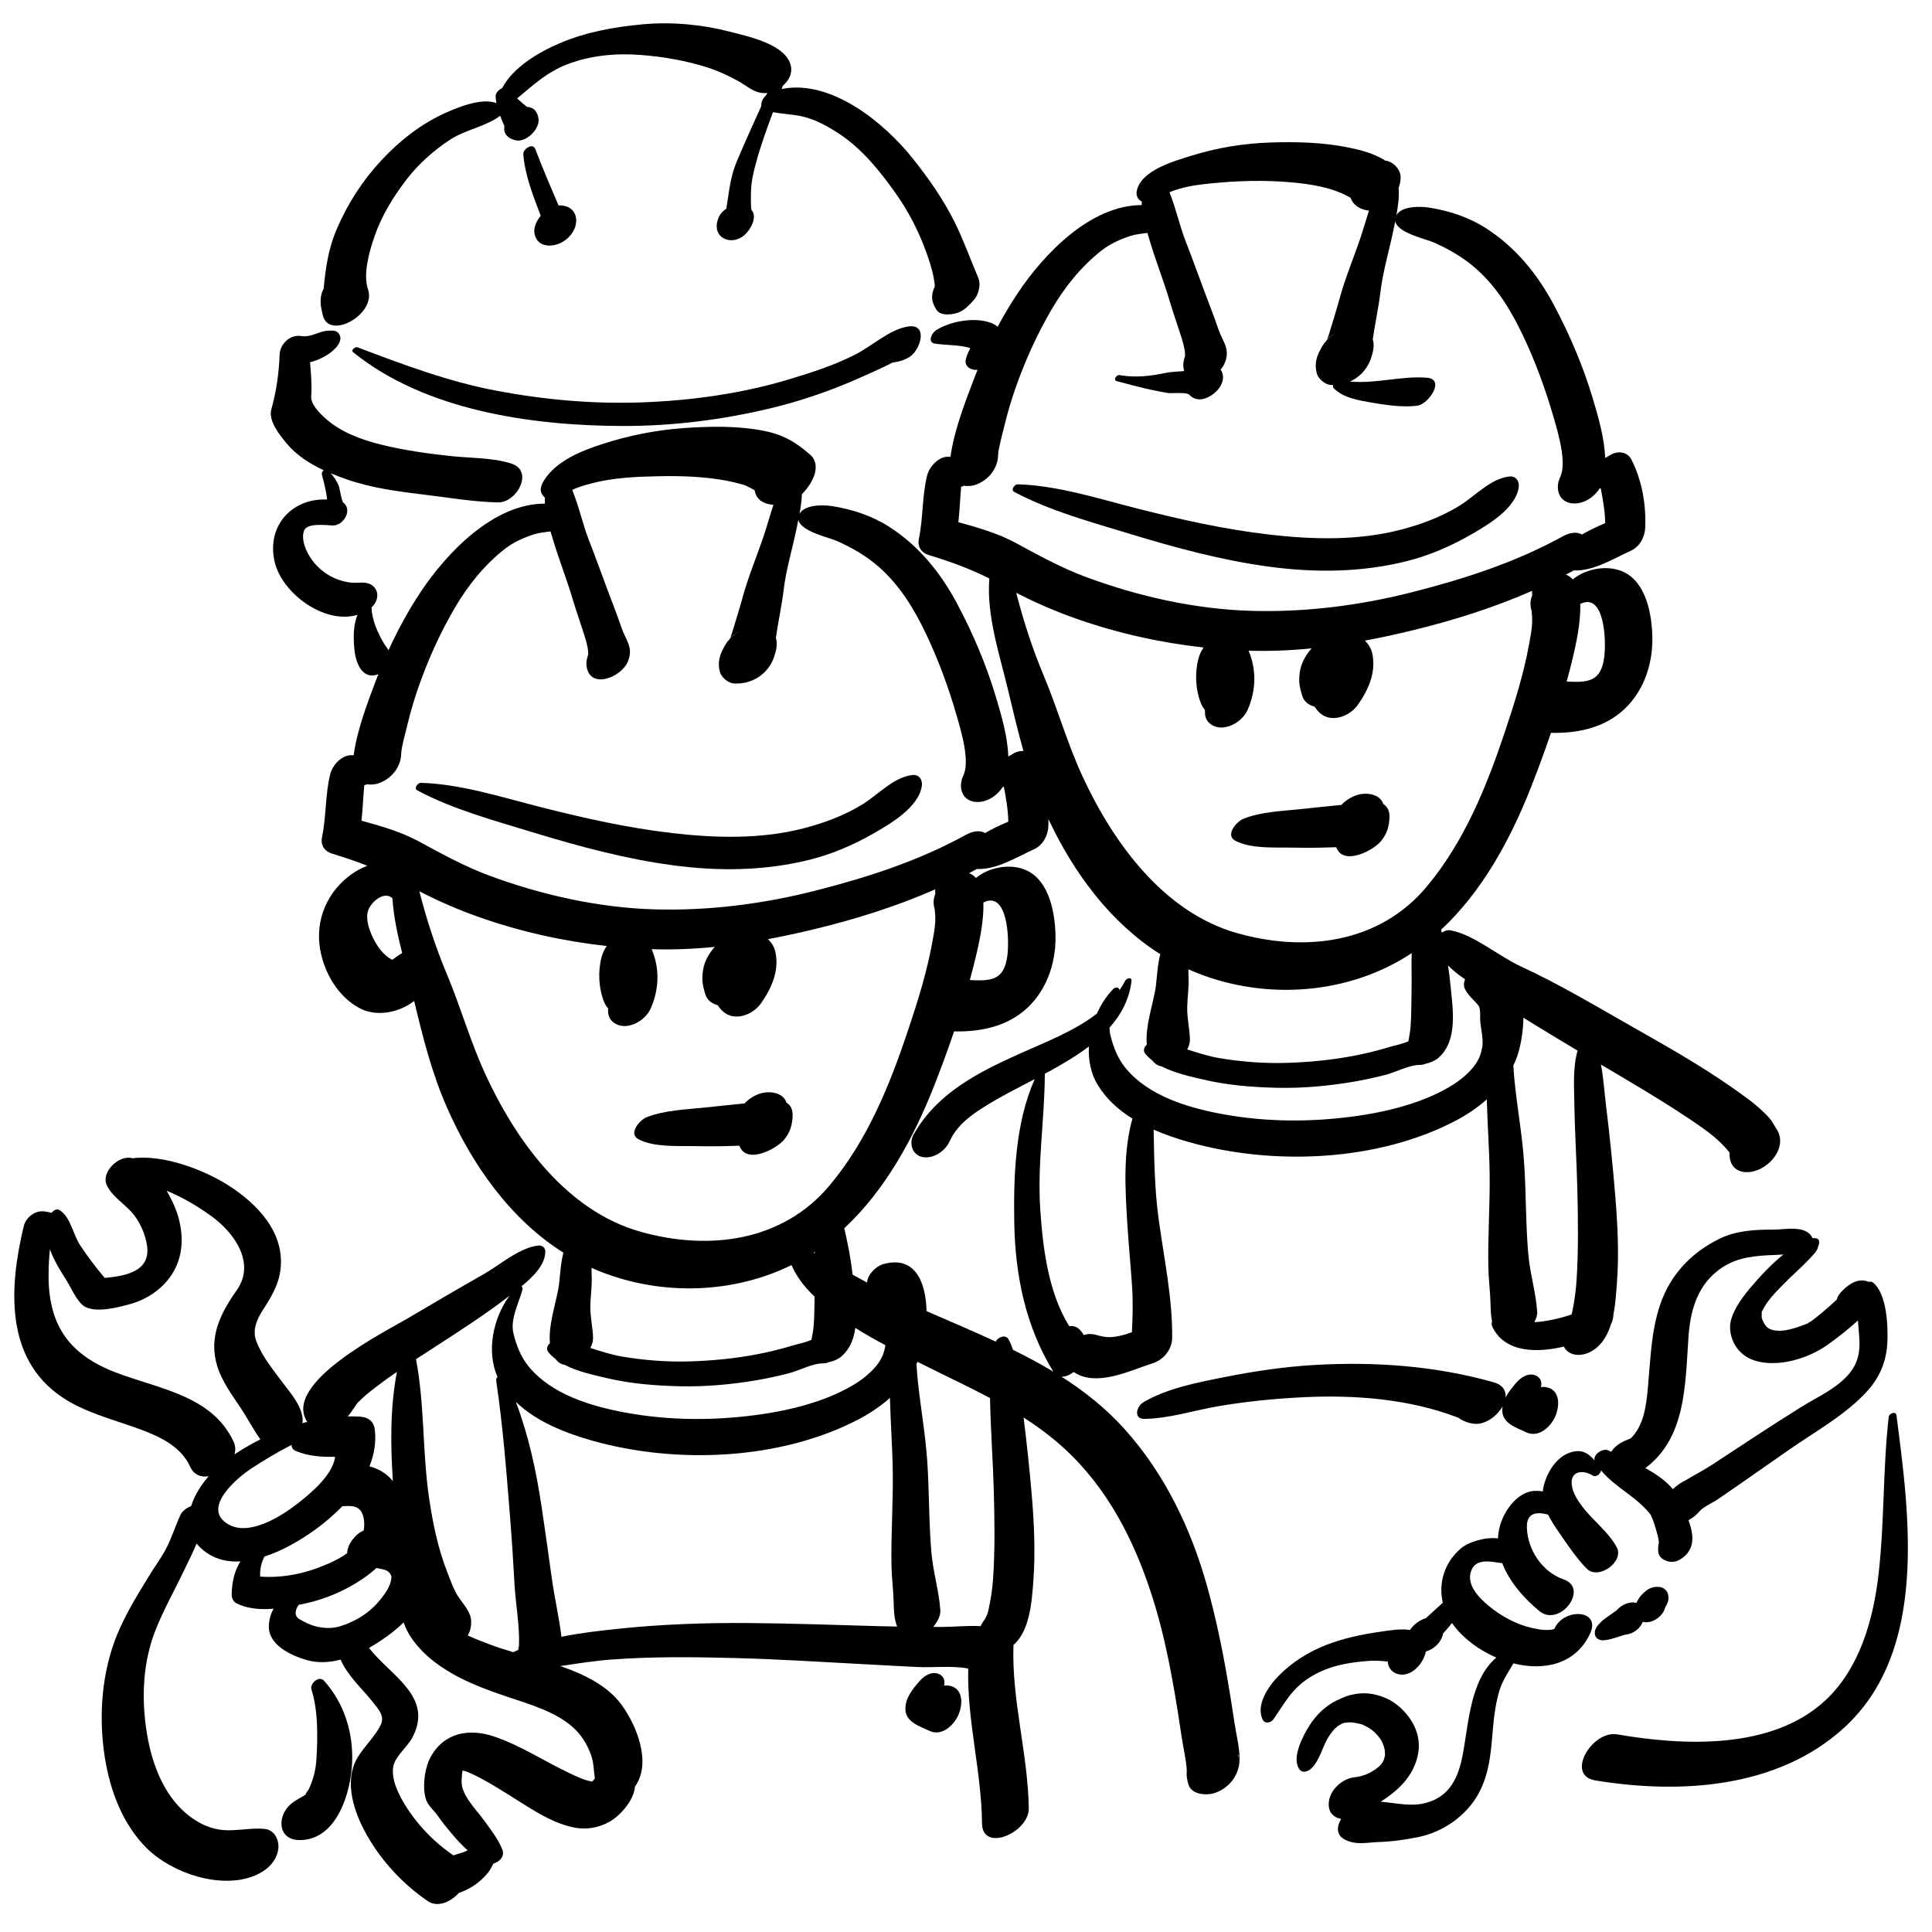 <?xml version="1.0" encoding="utf-8"?>
<!-- Generator: Adobe Illustrator 17.0.0, SVG Export Plug-In . SVG Version: 6.00 Build 0)  -->
<!DOCTYPE svg PUBLIC "-//W3C//DTD SVG 1.0//EN" "http://www.w3.org/TR/2001/REC-SVG-20010904/DTD/svg10.dtd">
<svg version="1.0" id="Layer_1" xmlns="http://www.w3.org/2000/svg" xmlns:xlink="http://www.w3.org/1999/xlink" x="0px" y="0px"
	 width="566.93px" height="566.93px" viewBox="0 0 566.93 566.93" enable-background="new 0 0 566.93 566.93" xml:space="preserve">
<path d="M214.204,187.387c0.024-0.054,0.048-0.104,0.073-0.163c-0.222,0.254-0.391,0.483-0.513,0.676
	C213.905,187.726,214.052,187.555,214.204,187.387z"/>
<path d="M212.331,336.334c1.459-0.035,2.917-0.079,4.376-0.123c0.099,0,0.175-0.001,0.263-0.001
	c2.042,5.597,10.878,0.995,13.166-1.835c1.666-2.06,2.27-4.003,2.438-6.603c0.143-2.179-0.589-3.501-1.78-4.207
	c-1.011-3.103-5.132-3.504-7.741-2.67c-1.711,0.547-3.319,1.575-4.6,2.907c-0.668,0.065-1.336,0.133-2.005,0.197
	c-3.074,0.295-6.144,0.627-9.214,0.961c-5.666,0.616-12.196,0.758-17.532,2.912c-1.997,0.807-5.542,4.843-2.233,6.498
	c4.545,2.272,10.874,1.872,15.829,1.947C206.308,336.363,209.32,336.406,212.331,336.334z"/>
<path d="M360.045,491.853c-1.526-8.78-3.367-17.52-5.749-26.109c-4.729-17.048-12.495-33.311-24.415-46.516
	c-5.494-6.087-11.729-11.014-18.406-15.256c1.156,0.069,2.431-0.493,3.588-1.371c6.628,4.538,16.524-0.428,23.151-2.548
	c3.218-1.029,5.709-4.031,5.75-7.44c0.14-11.476-2.39-23.37-3.948-34.723c-1.222-8.899-1.322-17.592-1.493-26.408
	c3.441,1.514,7.02,2.708,10.484,3.685c24.578,6.931,55.074,5.708,77.955-6.204c3.267-1.7,6.479-3.83,9.33-6.353
	c0.176,7.208,0.726,14.411,0.83,21.619c0.134,9.165-0.547,18.321-0.381,27.49c0.066,3.656,0.553,7.269,0.646,10.924
	c0.046,1.812,0.105,3.482,0.44,5.092c-0.158,0.516-0.166,1.04,0.055,1.516c0.466,1.001,1.035,1.866,1.684,2.624
	c0.246,0.339,0.515,0.62,0.802,0.846c4.389,4.122,11.738,4.027,18.539,2.424c1.399,2.992,5.928,3.345,9.481,0.44
	c2.182-1.783,3.509-4.29,4.359-7.056c0.459-0.889,0.695-1.872,0.695-2.784c0.633-3.2,0.82-6.54,1.039-9.408
	c0.647-8.454,0.186-17.045-0.5-25.48c-0.732-9.006-1.666-18.023-2.767-26.992c-0.438-3.583-0.679-7.647-1.435-11.482
	c8.26,4.892,16.554,9.721,24.563,15.025c3.344,2.214,6.942,4.62,9.572,6.989c1.166,1.051,2.27,2.171,3.266,3.384
	c0.078,0.095,0.222,0.302,0.36,0.504c-0.186,3.155,1.479,5.991,5.745,5.646c5.691-0.461,11.693-7.423,7.899-12.835
	c-0.058-0.082-0.115-0.175-0.166-0.262c0.087,0.169,0.209,0.414,0.38,0.764c-0.376-0.77-0.732-1.405-1.208-2.169
	c-0.661-1.063-1.506-1.963-2.403-2.83c-3.138-3.03-6.002-5.007-9.813-7.672c-9.388-6.565-19.442-12.205-29.39-17.864
	c-10.558-6.006-21.255-12.379-32.287-17.468c-6.662-3.073-13.87-9.39-20.676-10.595c-0.886-0.157-1.791,0.15-2.533,0.697
	c-0.066-0.29-0.136-0.578-0.21-0.868c12.038-11.214,20.314-26.441,26.277-41.555c2.106-5.339,4.104-10.75,5.955-16.212
	c7.204,0.114,14.42-1.145,20.217-5.809c6.637-5.34,9.688-13.82,9.544-22.17c-0.114-6.614-1.727-15.995-8.318-19.193
	c-4.562-2.213-10.948-1.197-15.037,2.137c-0.541-0.613-1.201-1.093-1.996-1.412c0.761-0.399,1.516-0.809,2.27-1.221
	c5.786,0.255,11.629-3.443,16.809-5.802c2.55-1.162,4.07-4.042,4.178-6.714c0.277-6.878-0.932-13.846-4.045-20.016
	c-1.202-2.381-4.166-2.672-6.313-1.27c-0.457,0.299-0.927,0.554-1.402,0.791c-0.202-5.931-2.031-12.1-3.624-17.438
	c-2.813-9.427-6.724-18.627-11.342-27.308c-4.846-9.108-11.217-17.022-19.97-22.644c-5.08-3.263-10.817-5.139-16.746-6.074
	c-2.485-0.392-8.091-0.545-9.581,2.274c0.489-2.625,0.867-5.412,0.655-8.035c0.366-1.021,0.581-2.071,0.597-3.084
	c0.034-2.337-2.191-4.696-4.511-4.954c-0.686-0.063-0.719-0.077-0.1-0.042c-0.523-0.368-1.103-0.654-1.67-0.943
	c-2.8-1.429-6.002-2.226-9.064-2.852c-7.404-1.514-15.16-1.702-22.688-1.467c-7.859,0.245-15.74,1.501-23.245,3.846
	c-5.014,1.566-14.908,4.264-16.148,10.338c-0.292,1.427,0.333,2.595,1.441,3.11c-0.001,0.359,0.008,0.718,0.026,1.076
	c-15.123,0.009-28.787,14.417-36.438,25.89c-2.118,3.177-4.062,6.458-5.854,9.819c-0.617-0.534-1.409-0.98-2.402-1.301
	c-4.774-1.542-11.499-0.303-15.686,2.309c-1.179,0.736-2.656,3.562-0.321,3.927c3.37,0.528,6.779,0.301,10.099,1.228
	c-0.177-0.049,0.013,0.046,0.279,0.173c-0.535,0.91-0.906,1.812-1.238,2.904c-0.734,2.417,1.388,3.545,3.357,3.415
	c-0.477,1.173-0.939,2.351-1.387,3.536c-2.561,6.781-5.514,14.481-6.539,21.94c-0.184-0.006-0.366-0.011-0.55-0.017
	c-2.938-0.094-5.665,2.923-6.313,5.54c-1.5,6.056-1.141,12.364-2.401,18.468c-0.503,2.434,0.695,4.193,2.987,4.89
	c6.279,1.909,11.953,3.974,17.669,6.848c-0.845,10.942,2.962,22.089,5.483,32.662c1.446,6.063,2.851,12.053,4.528,17.959
	c-1.029-0.062-2.112,0.206-3.045,0.815c-0.457,0.299-0.928,0.554-1.403,0.791c-0.202-5.932-2.031-12.102-3.624-17.439
	c-2.813-9.428-6.725-18.627-11.343-27.308c-4.845-9.107-11.216-17.022-19.969-22.643c-5.081-3.263-10.818-5.138-16.746-6.073
	c-2.485-0.392-8.089-0.545-9.582,2.272c0.352-1.883,0.646-3.85,0.707-5.78c3.131-3.113,5.992-8.509,2.34-11.659
	c-4.431-3.822-8.02-5.904-13.977-7.017c-7.51-1.403-15.444-1.249-23.034-0.717c-8.147,0.571-16.263,2.203-24.021,4.729
	c-6.082,1.981-13.178,4.824-16.837,10.389c-0.704,1.072-1.542,2.721-0.864,4.032c0.257,0.497,0.565,0.936,0.973,1.255
	c-0.025,0.587-0.024,1.174,0.006,1.76c-15.123,0.01-28.786,14.418-36.438,25.891c-3.624,5.434-6.74,11.171-9.443,17.102
	c-0.424-0.668-0.96-1.302-1.384-2.018c-1.813-3.069-3.559-6.899-3.6-10.543c1.937-1.708,2.43-4.741,0.241-6.383
	c-1.822-1.367-3.813-0.688-5.917-0.841c-1.866-0.136-3.655-0.648-5.354-1.405c-3.221-1.434-5.983-4.05-7.638-7.155
	c-1.017-1.909-1.98-4.674-1.104-6.802c0.929-2.254,6.518-1.491,8.336-1.432c3.202,0.104,5.921-4.522,3.168-6.695
	c-0.573-0.452-1.032-4.138-1.392-5c-0.542-1.299-1.355-2.555-2.32-3.607c1.586,0.66,3.193,1.254,4.783,1.806
	c7.207,2.501,14.946,3.526,22.487,4.431c7.156,0.859,14.595,2.151,21.796,2.296c5.562,0.112,10.641-9.249,3.9-11.404
	c-5.516-1.764-12.123-1.583-17.86-2.203c-6.844-0.739-13.666-1.696-20.354-3.355c-5.793-1.438-11.84-3.656-16.34-7.705
	c-1.593-1.433-4.321-4.077-4.151-6.422c0.243-3.335-0.06-6.687-0.336-10.03c1.677-0.429,3.306-1.102,4.921-2.083
	c1.731-1.052,5.268-3.969,3.517-6.346c-0.72-0.977-1.843-0.883-2.922-0.856c-2.964,0.075-4.979,2.068-8.217,1.578
	c-3.196-0.484-6.137,2.375-6.236,5.473c-0.175,5.431-0.968,10.85-2.432,16.084c-0.931,3.329,2.497,7.556,4.461,9.924
	c2.921,3.521,6.794,5.989,10.923,7.905c-0.386,0.27-0.651,0.76-0.547,1.22c0.281,1.23,1.322,4.767,1.519,7.384
	c-9.91-0.496-17.72,7.321-15.437,18.003c2.016,9.43,14.655,18.753,24.361,15.832c-1.221,3.113-1.21,6.255-0.94,9.767
	c0.274,3.576,1.926,9.157,6.579,7.812c0.178-0.051,0.339-0.117,0.504-0.179c-0.243,0.619-0.492,1.236-0.727,1.858
	c-2.561,6.781-5.514,14.481-6.539,21.94c-0.184-0.006-0.366-0.011-0.55-0.017c-2.938-0.094-5.665,2.923-6.313,5.54
	c-1.5,6.056-1.141,12.364-2.401,18.468c-0.503,2.433,0.695,4.194,2.987,4.89c3.591,1.091,6.982,2.233,10.299,3.546
	c-1.628,0.639-3.155,1.445-4.408,2.316c-7.261,5.05-10.973,13.466-9.438,22.232c1.218,6.954,5.291,13.958,11.701,17.312
	c4.835,2.53,11.411,1.298,15.886-2.185c2.552,10.681,5.17,21.127,9.634,31.28c7.402,16.84,18.577,32.743,34.163,42.588
	c-0.814,3.06-0.972,6.606-1.272,9.138c-0.55,4.622-3.238,11.815-2.682,17.405c-0.788,0.721-1.197,1.757-0.443,2.675
	c0.621,0.758,1.346,1.425,2.133,2.03c0.021,0.027,0.035,0.058,0.056,0.085c0.746,0.948,1.635,1.434,2.578,1.579
	c3.835,1.995,8.52,2.983,12.353,3.888c7.035,1.662,14.292,2.233,21.502,2.395c7.489,0.168,14.988-0.508,22.367-1.755
	c3.175-0.537,6.325-1.24,9.446-2.025c3.133-0.788,6.916-2.929,10.118-2.933c0.608,0,1.217-0.137,1.803-0.373
	c1.399-0.276,2.771-0.914,3.694-1.729c2.462-2.176,3.577-5.124,4.001-8.314c2.865,1.811,5.833,3.486,8.834,5.084
	c-0.013,0.085-0.018,0.17-0.032,0.256c-0.687,3.824-2.497,6.059-5.517,8.674c-3.074,2.663-8.049,5.186-12.679,6.895
	c-5.82,2.149-11.896,3.518-18.024,4.415c-13.298,1.946-26.862,1.965-40.095-0.479c-9.986-1.845-21.543-5.293-28.265-13.422
	c-2.374-2.871-3.627-6.172-4.519-9.721c-1.08-4.302,1.608-8.978,2.631-12.998c0.113-0.444-0.061-0.72-0.339-0.86
	c3.471-2.831,7.136-6.471,7.03-10.373c-0.028-1.072-1.017-1.738-2.027-1.635c-5.533,0.562-11.519,5.859-16.246,8.526
	c-7.434,4.194-14.792,8.545-22.148,12.875c-6.657,3.917-36.891,19.06-29.429,30.343c-0.481,0.126-0.961,0.258-1.438,0.394
	c0.085-0.439,0.117-0.873,0.08-1.289c-0.363-4.057-3.54-7.518-5.885-10.67c-2.894-3.891-6.1-7.723-7.776-12.331
	c-1.103-3.027,0.254-6.245,1.883-8.752c2.404-3.702,4.653-7.322,5.249-11.784c1.466-10.979-6.624-19.446-15.165-24.917
	c-7.257-4.648-19.166-9.175-28.231-7.997c-0.057-0.016-0.113-0.043-0.171-0.059c-3.749-0.978-9.115,4.035-7.396,7.881
	c1.584,3.542,5.712,5.772,8.09,8.917c1.932,2.556,3.337,5.849,3.763,9.023c1.008,7.522-6.416,8.773-12.433,9.344
	c-2.574-3.052-5.004-6.252-7.205-9.576c-2.083-3.146-2.794-8.359-6.118-10.367c-0.729-0.44-1.722,0.137-2.165,0.72
	c-0.03,0.04-0.054,0.082-0.083,0.122c-0.686-0.19-1.399-0.315-2.103-0.416c-2.765-0.397-5.478,1.761-6.109,4.406
	c-4.221,17.686-5.643,38.664,11.215,50.064c6.47,4.375,14.352,6.383,21.621,8.982c6.288,2.249,13.107,5.05,16.033,11.486
	c1.099,2.417,3.203,3.129,5.415,2.773c-2.257,2.597-4.172,5.65-5.157,8.773c-1.313,0.479-2.595,1.479-3.057,2.454
	c-1.409,2.971-2.386,6.124-3.815,9.098c-1.587,3.299-3.777,6.126-5.66,9.232c-3.823,6.306-7.714,12.546-10.163,19.54
	c-3.699,10.562-4.35,22.335-2.624,33.344c1.541,9.834,5.232,19.739,12.444,26.835c7.315,7.197,21.62,12.016,31.52,7.929
	c3.235-1.335,6.092-3.701,6.862-7.294c0.584-2.725-0.787-6.116-3.923-6.421c-4.823-0.47-9.295,1.053-14.148,0.038
	c-3.875-0.811-7.371-3.025-10.173-5.756c-6.323-6.164-9.239-15.264-10.453-23.796c-1.374-9.66-0.852-19.67,2.739-28.789
	c2.441-6.201,5.797-12.075,8.65-18.087c1.096-2.31,2.38-4.795,3.417-7.36c0.776,0.971,1.753,1.892,2.984,2.739
	c2.954,2.033,6.352,2.712,9.869,2.514c-1.641,2.646-2.51,5.817-2.559,9.89c-0.012,0.969,0.618,2.017,1.487,2.447
	c3.234,1.602,7.04,1.852,10.821,1.542c-0.813,1.413-1.317,3.045-1.399,4.963c-0.249,5.79,6.767,8.858,11.222,10.129
	c3.163,0.902,6.527,0.705,9.835-0.152c2.043,4.777,6.558,8.747,9.666,12.713c1.53,1.951,3.273,3.901,2.162,6.296
	c-1.619,3.489-4.812,6.327-6.814,9.654c-4.304,7.151-0.937,16.525,2.826,23.072c4.364,7.596,10.497,14.165,17.72,19.113
	c2.87,1.966,6.68,0.334,9.163-2.4c1.426-0.471,2.836-1.144,4.1-1.946c1.701-1.08,3.079-2.375,4.379-3.908
	c0.469-0.554,0.99-1.505,1.293-2.063c0.132-0.221,0.238-0.453,0.337-0.688c1.743-0.411,3.352-2.16,2.673-3.956
	c-1.215-3.212-3.488-6.056-5.494-8.819c-2.205-3.036-6.567-7.296-6.51-11.245c0.017-1.125,0.093-2.203,0.271-3.283
	c1.263,0.255,1.79,0.538,3.24,1.218c3.416,1.601,6.652,3.65,9.862,5.621c6.035,3.705,12.504,8.449,19.579,9.884
	c3.59,0.728,7.352,0.091,10.518-1.728c3.041-1.747,7.117-6.188,7.407-10.294c4.96-6.825,0.549-17.885-3.956-24.016
	c-4.115-5.601-10.883-8.821-17.243-11.088c-0.237-0.085-0.478-0.159-0.716-0.241c5.014-0.754,10.023-1.55,15.025-1.921
	c12.06-0.895,24.192-0.755,36.271-0.438c12.183,0.32,24.349,1.075,36.516,1.734c5.687,0.309,11.373,0.63,17.062,0.902
	c4.581,0.22,10.192-0.464,14.826,0.45c-0.373,15.263,3.907,30.146,4.046,45.393c0.079,8.744,13.842,2.739,13.73-4.402
	c-0.252-16.086-5.07-31.771-4.493-47.921c4.846-4.159,5.4-12.938,5.831-18.767c0.626-8.476,0.234-17.023-0.489-25.48
	c-0.642-7.5-1.444-15.009-2.372-22.487c5.009,3.213,9.778,6.836,14.152,11.193c12.231,12.183,19.604,27.882,24.488,44.238
	c2.482,8.315,4.217,16.828,5.696,25.372c0.724,4.18,1.362,8.374,1.984,12.57c0.496,3.342,1.409,6.983,1.577,10.442
	c-0.183,1.292,0.064,2.179,0.376,3.555c0.743,3.284,5.224,3.632,7.745,2.825c4.187-1.339,7.179-5.132,7.341-9.499
	c0.131-3.534-0.911-7.359-1.434-10.855C361.596,501.149,360.852,496.496,360.045,491.853z M507.548,338.146c0,0.003,0,0.006,0,0.009
	c-0.017-0.029-0.029-0.051-0.048-0.082C507.518,338.104,507.532,338.119,507.548,338.146z M330.792,358.932
	c0.381,6.241,1.01,12.466,1.416,18.706c0.294,4.521,0.165,8.881-0.051,13.295c-2.531,0.885-5.128,1.624-7.575,1.404
	c-2.572-0.23-3.853-1.456-6.59-0.572c-0.33-0.652-0.785-1.271-1.463-1.859c-0.814-0.706-1.803-0.902-2.764-0.742
	c-6.189-9.91-7.767-23.135-8.509-34.271c-0.891-13.365,1.286-26.496,1.338-39.805c0.611-0.328,1.223-0.657,1.83-0.992
	c3.74-2.066,7.604-4.355,11.104-7.019c-0.203,4.069,0.591,8.093,2.686,11.453c2.527,4.054,6.066,7.208,10.09,9.712
	C329.523,338.076,330.178,348.882,330.792,358.932z M450.246,387.986c0.576-1.058,0.899-2.126,0.835-3.06
	c-0.395-5.677-2.128-11.262-2.624-16.964c-0.779-8.967-0.608-17.994-1.232-26.973c-0.545-7.828-1.942-15.583-2.753-23.385
	c-0.172-1.647-0.296-3.302-0.397-4.959c0.348-0.714,0.673-1.439,0.953-2.185c1.111-2.963,1.933-7.384,2.007-11.826
	c5.247,3.296,10.565,6.475,15.893,9.66c-1.404,4.955-1.027,10.306-0.951,15.413c0.128,8.647,0.703,17.287,0.899,25.935
	c0.195,8.607,0.31,17.254-0.231,25.851c-0.192,3.057-0.598,6.104-1.213,9.103c-0.103,0.5-0.176,0.836-0.256,1.13
	c-1.923,0.636-3.87,1.192-5.862,1.58C453.906,387.58,452.087,387.901,450.246,387.986z M429.907,287.379
	c-0.394,0.967-0.47,1.986,0.013,2.92c1.041,2.016,2.613,3.078,3.952,4.826c0.694,0.905,0.381,3.63,0.505,4.734
	c0.342,3.048,0.961,5.276,0.554,7.547c-0.687,3.824-2.497,6.059-5.517,8.673c-3.074,2.663-8.049,5.186-12.678,6.895
	c-5.821,2.149-11.896,3.518-18.025,4.415c-13.297,1.946-26.861,1.965-40.093-0.479c-9.987-1.845-21.543-5.293-28.265-13.422
	c-2.374-2.871-3.627-6.172-4.519-9.721c-0.183-0.73-0.251-1.472-0.244-2.219c3.378-3.802,5.803-8.27,6.441-13.667
	c0.153-1.297-1.431-0.877-1.839-0.086c-0.51,0.988-1.096,1.909-1.714,2.803c0.082-0.921-1.193-1.007-1.746-0.446
	c-1.983,2.016-3.631,4.534-4.859,7.291c-6.717,5.206-15.33,8.452-22.721,11.784c-12.25,5.522-24.233,11.578-31.07,23.708
	c-1.43,2.536-0.394,6.036,2.646,6.599c3.194,0.592,6.666-1.772,7.937-4.625c2.239-5.03,7.01-8.233,11.576-10.997
	c4.343-2.628,8.883-4.904,13.383-7.25c-5.704,12.886-6.227,28.27-5.996,42.09c0.258,15.394,3.294,30.406,11.385,43.621
	c0.031,0.051,0.065,0.093,0.098,0.141c-3.835-2.312-7.801-4.424-11.85-6.413c-0.357-1.056-0.777-2.074-1.283-3.031
	c-0.848-1.606-3.092-0.743-3.792,0.606c-3.149-1.459-6.333-2.869-9.528-4.266c-3.588-1.568-7.188-3.105-10.771-4.677
	c-0.196-8.499-3.356-16.474-12.801-13.758c-1.959,0.563-4.547,3.006-4.644,5.38c-1.423-0.758-2.84-1.531-4.248-2.318
	c-0.406-3.375-0.942-6.739-1.665-10.054c-0.24-1.105-0.478-2.333-0.792-3.551c12.038-11.214,20.315-26.44,26.278-41.554
	c2.106-5.339,4.104-10.75,5.955-16.211c7.204,0.114,14.419-1.146,20.217-5.81c6.637-5.339,9.688-13.819,9.544-22.17
	c-0.114-6.613-1.727-15.996-8.318-19.194c-4.561-2.212-10.948-1.197-15.037,2.137c-0.542-0.612-1.201-1.092-1.996-1.411
	c0.761-0.399,1.517-0.809,2.271-1.221c5.785,0.255,11.628-3.443,16.806-5.802c2.55-1.162,4.07-4.042,4.178-6.714
	c0.028-0.704,0.03-1.408,0.027-2.112c7.387,15.732,18.146,30.368,32.816,39.634c-0.813,3.059-0.971,6.604-1.272,9.138
	c-0.549,4.621-3.238,11.815-2.681,17.406c-0.789,0.721-1.198,1.757-0.444,2.676c0.622,0.758,1.347,1.426,2.136,2.032
	c0.02,0.026,0.033,0.057,0.054,0.083c0.744,0.947,1.633,1.433,2.574,1.579c3.836,1.996,8.521,2.984,12.355,3.889
	c7.035,1.662,14.293,2.232,21.502,2.395c7.489,0.168,14.988-0.508,22.367-1.755c3.175-0.537,6.325-1.24,9.446-2.025
	c3.134-0.788,6.916-2.929,10.118-2.932c0.608,0,1.219-0.138,1.806-0.374c1.397-0.277,2.768-0.914,3.69-1.728
	c5.709-5.043,4.199-14.233,3.537-20.985c-0.2-2.037-0.449-4.074-0.747-6.104C426.368,284.783,428.131,286.144,429.907,287.379z
	 M238.737,367.532c0.124-0.081,0.249-0.16,0.372-0.242c-0.006,0.144-0.014,0.287-0.019,0.43
	C238.972,367.658,238.855,367.594,238.737,367.532z M288.559,264.827c7.066-3.547,7.686,10.459,7.056,15.519
	c-0.918,7.36-4.767,7.556-11.03,7.252c0.664-2.441,1.302-4.888,1.879-7.346C287.282,276.767,288.764,270.259,288.559,264.827z
	 M274.538,262.081c0.343-0.975,0.34-0.954-0.008,0.057C274.532,262.121,274.535,262.099,274.538,262.081z M414.224,289.278
	c-0.073,3.981-0.024,7.949-0.295,11.926c-0.099,1.449-0.418,2.899-0.647,4.35c-1.83,0.835-4.212,1.264-5.844,1.765
	c-3.319,1.02-6.715,1.821-10.123,2.483c-6.435,1.249-12.984,1.87-19.531,2.085c-6.72,0.221-13.427-0.291-20.053-1.405
	c-3.167-0.532-6.26-1.555-9.352-2.535c0.517-0.978,0.817-1.979,0.797-2.882c-0.071-3.214-0.888-6.338-0.799-9.65
	c0.076-2.897,0.543-5.803,0.39-8.698c-0.032-0.6-0.03-1.393-0.028-2.283c0.863,0.387,1.733,0.762,2.62,1.113
	c20.386,8.063,44.607,6.27,62.896-5.855C414.121,283.017,414.278,286.368,414.224,289.278z M449.682,174.482
	c0.343-0.974,0.34-0.954-0.008,0.057C449.676,174.521,449.679,174.5,449.682,174.482z M470.759,192.747
	c-0.917,7.36-4.766,7.556-11.03,7.252c0.664-2.441,1.302-4.888,1.879-7.346c0.818-3.485,2.301-9.992,2.096-15.425
	C470.772,173.683,471.389,187.686,470.759,192.747z M449.592,174.377c0.017,0.102,0.021,0.226,0.022,0.334
	c-0.074,0.216-0.157,0.457-0.257,0.746c-0.373,1.328-0.309,2.44,0.052,3.76c0.011,0.037,0.018,0.06,0.026,0.092
	c0.007,0.101,0.02,0.239,0.044,0.444c0.386,3.257-0.173,5.907-0.764,9.186c-1.589,8.824-4.326,17.468-7.165,25.956
	c-5.388,16.108-11.939,32.218-22.956,45.358c-13.88,16.555-35.522,19.215-55.482,13.593c-21.717-6.116-36.47-26.603-45.474-46.067
	c-4.44-9.6-7.262-19.728-11.335-29.448c-3.349-7.991-5.985-16.099-8.103-24.388c5.752,2.953,11.573,5.489,17.771,7.661
	c12.038,4.218,24.55,7.006,37.221,8.392c-0.679,0.969-1.199,2.053-1.509,3.214c-1.128,4.23-0.896,9.225,0.767,13.288
	c0.297,0.726,0.68,1.311,1.121,1.787c0.016,0.316,0.026,0.632,0.025,0.951c-0.006,2.822,2.696,4.444,5.254,4.237
	c3.029-0.246,6.078-2.464,7.287-5.253c2.506-5.781,2.578-11.778,0.237-17.287c0.048,0.001,0.096,0.004,0.144,0.006
	c6.128,0.195,12.261-0.069,18.367-0.681c-0.919,1.02-1.717,2.184-2.368,3.464c-1.023,2.01-1.403,4.557-1.221,6.785
	c0.096,1.163,0.432,2.375,0.77,3.5c0.594,1.975,1.998,2.904,3.655,3.343c0.426,0.629,0.908,1.23,1.489,1.773
	c3.403,3.182,8.854,1.134,11.278-2.343c3.119-4.474,5.363-9.544,4.189-15.043c-0.3-1.404-1.092-2.713-2.16-3.749
	c4.887-0.91,9.738-1.98,14.538-3.157c11.79-2.891,23.429-6.579,34.535-11.454C449.543,173.711,449.538,174.046,449.592,174.377z
	 M397.074,195.512c-0.036-0.143-0.077-0.287-0.116-0.431c-0.009-0.038-0.018-0.076-0.025-0.113
	C397.066,195.443,397.093,195.567,397.074,195.512z M396.515,58.188C396.992,58.539,396.809,58.59,396.515,58.188L396.515,58.188z
	 M396.02,57.044c-0.047-0.19-0.088-0.395-0.113-0.629C395.931,56.635,395.979,56.837,396.02,57.044z M297.816,114.392
	c2.82-8.167,6.404-16.118,10.761-23.579c3.841-6.579,8.751-12.703,14.775-17.389c2.477-1.926,5.442-3.244,8.407-4.199
	c1.563-0.504,3.271-0.646,4.931-0.883c0.275,0.93,0.561,1.855,0.838,2.774c1.763,5.846,4.022,11.526,5.752,17.385
	c0.964,3.268,2.131,6.479,3.154,9.728c0.565,1.797,1.229,3.794,1.303,5.673c0.008,0.202,0.021,0.354,0.035,0.471
	c-0.081,0.253-0.178,0.573-0.292,0.979c-0.219,0.777-0.323,1.576-0.227,2.384c0.051,0.421,0.133,0.801,0.238,1.149
	c-1.877,0.183-3.837,0.204-5.318,0.519c-4.488,0.952-9.072,1.495-13.619,0.669c-0.938-0.17-2.015,1.458-0.834,1.77
	c3.297,0.871,6.577,1.78,9.913,2.494c1.68,0.359,3.345,0.719,5.044,0.978c1.213,0.185,5.56-0.339,6.385,0.572
	c2.852,3.15,7.896-0.049,9.309-3.053c0.809-1.717,0.589-3.281-0.202-4.399c0.467-0.529,0.85-1.093,1.109-1.672
	c1.942-4.323-0.493-6.429-1.75-10.143c-1.296-3.832-2.794-7.606-4.209-11.396c-1.787-4.786-3.508-9.585-5.372-14.345
	c-1.808-4.613-2.886-9.813-4.787-14.473c0.017-0.007,0.032-0.016,0.049-0.022c3.117-1.254,6.38-1.925,9.704-2.307
	c7.604-0.875,15.298-1.269,22.946-0.796c6.3,0.389,13.038,1.145,18.809,3.864c0.416,0.204,0.825,0.422,1.227,0.655
	c0.161,0.09,0.289,0.169,0.403,0.243c0.698,1.875,2.214,3.083,4.387,3.589c0.342,0.08,0.68,0.131,1.014,0.159
	c-0.812,2.579-1.549,5.179-2.383,7.68c-2.003,6.006-4.514,11.908-6.193,18.015c-0.937,3.407-1.988,6.789-3.02,10.167
	c-0.129,0.42-0.476,1.506-0.631,1.87c-0.018,0.04-0.031,0.067-0.048,0.106c0.573-0.658,1.494-1.464,2.878-2.167
	c-1.086,0.552-2.094,1.375-2.952,2.331c-0.032,0.07-0.066,0.148-0.097,0.211c-0.166,0.172-0.328,0.345-0.473,0.522
	c0.034-0.065,0.08-0.141,0.13-0.22c-0.572,0.712-1.059,1.479-1.435,2.257c-0.347,0.626-0.64,1.247-0.864,1.871
	c-0.105,0.248-0.129,0.329-0.097,0.296c-0.486,1.503-0.587,3.062-0.09,4.903c0.438,1.621,2.489,3.259,4.164,3.342
	c0.203,0.01,0.403,0.007,0.604,0.007c-0.106,0.354-0.058,0.717,0.252,1.017c2.82,2.728,6.76,3.375,10.518,4.047
	c4.21,0.754,9.683,1.584,13.954,0.99c3.32-0.461,8.26-7.75,2.805-8.198c-7.371-0.605-15.13,1.84-22.576,1.114
	c2.742-1.226,4.953-3.489,6.063-6.536c0.587-1.613,1.248-3.991,0.619-5.84c0.621-4.533,1.698-9.234,2.259-13.954
	c0.742-6.249,2.688-12.488,3.919-18.66c0.133-0.662,0.275-1.35,0.418-2.056c0.585,3.471,9.192,5.265,11.45,6.292
	c4.389,1.998,8.444,4.305,12.091,7.49c6.196,5.413,10.466,12.439,13.95,19.787c3.618,7.632,6.556,15.62,8.902,23.729
	c1.464,5.059,4.029,13.607,1.983,17.854c-1.434,2.975-0.609,6.901,3.037,7.577c3.305,0.612,6.74-1.452,8.547-4.299
	c0.114-0.018,0.227-0.039,0.34-0.059c0.661,3.398,1.244,6.782,1.308,10.233c-2.343,0.991-4.631,2.071-6.801,3.342
	c-1.306-0.747-3.183-0.778-5.536,0.461c-13.834,7.666-28.928,12.545-44.237,16.439c-15.378,3.912-31.274,5.944-47.149,5.501
	c-16.456-0.46-33.351-4.244-48.735-9.973c-7.189-2.677-13.746-6.297-20.478-9.945c-5.292-2.868-11.094-4.514-16.873-6.11
	c0.382-3.449,0.514-6.921,0.808-10.381c0.278-0.096,0.557-0.194,0.834-0.295c1.11,0.157,2.259,0.074,3.21-0.23
	c3.805-1.216,6.77-4.776,6.811-8.813c0.017-1.659,1.246-6.134,1.871-8.682C295.617,121.308,296.635,117.812,297.816,114.392z
	 M119.608,212.421c0.862-3.514,1.881-7.01,3.063-10.43c2.819-8.167,6.403-16.118,10.76-23.58
	c3.841-6.579,8.752-12.703,14.776-17.389c2.477-1.926,5.442-3.244,8.407-4.2c1.563-0.504,3.27-0.646,4.93-0.883
	c0.275,0.93,0.561,1.855,0.838,2.774c1.763,5.846,4.022,11.526,5.752,17.385c0.964,3.268,2.131,6.479,3.155,9.729
	c0.565,1.797,1.229,3.793,1.303,5.673c0.008,0.202,0.021,0.354,0.036,0.472c-0.082,0.253-0.178,0.573-0.293,0.979
	c-0.219,0.777-0.323,1.576-0.227,2.384c0.858,7.128,10.019,3.488,12.024-0.975c1.943-4.322-0.493-6.429-1.75-10.143
	c-1.296-3.832-2.795-7.606-4.21-11.396c-1.787-4.786-3.507-9.586-5.372-14.346c-1.839-4.694-2.928-9.993-4.894-14.716
	c1.774-0.855,3.878-1.448,5.825-1.956c6.32-1.649,13.224-1.938,19.725-2.063c6.637-0.129,13.178,0.097,19.721,1.31
	c1.341,0.249,2.666,0.573,3.981,0.929c1.807,0.488,0.645,0.114,2.238,0.795c0.723,0.309,1.404,0.696,2.068,1.112
	c0.389,2.835,2.808,4.064,5.489,4.252c-0.979,2.983-1.816,6.024-2.785,8.929c-2.004,6.006-4.516,11.908-6.193,18.015
	c-0.937,3.407-1.988,6.789-3.021,10.167c-0.128,0.42-0.475,1.507-0.631,1.87c-0.017,0.04-0.031,0.068-0.048,0.106
	c0.574-0.657,1.495-1.464,2.878-2.167c-1.086,0.552-2.093,1.375-2.951,2.33c-0.032,0.07-0.066,0.148-0.097,0.211
	c-0.166,0.172-0.328,0.345-0.473,0.522c0.034-0.065,0.08-0.141,0.13-0.22c-0.573,0.713-1.061,1.481-1.437,2.26
	c-0.346,0.625-0.639,1.246-0.863,1.87c-0.105,0.247-0.129,0.327-0.097,0.294c-0.486,1.504-0.588,3.062-0.09,4.903
	c0.439,1.62,2.488,3.26,4.164,3.342c5.15,0.252,9.823-2.627,11.619-7.559c0.588-1.614,1.248-3.989,0.619-5.838
	c0.622-4.533,1.7-9.234,2.259-13.955c0.74-6.249,2.688-12.489,3.92-18.66c0.132-0.661,0.274-1.349,0.417-2.055
	c0.587,3.47,9.193,5.263,11.451,6.291c4.389,1.998,8.443,4.304,12.09,7.49c6.195,5.413,10.466,12.439,13.95,19.787
	c3.619,7.631,6.557,15.62,8.903,23.729c1.464,5.059,4.029,13.607,1.982,17.854c-1.434,2.975-0.609,6.901,3.037,7.577
	c3.305,0.612,6.739-1.452,8.547-4.297c0.114-0.019,0.228-0.039,0.341-0.059c0.661,3.398,1.243,6.782,1.307,10.233
	c-2.343,0.992-4.632,2.072-6.803,3.343c-1.306-0.744-3.181-0.774-5.532,0.459c-13.838,7.661-28.928,12.544-44.238,16.439
	c-15.378,3.912-31.274,5.944-47.148,5.5c-16.457-0.46-33.352-4.243-48.735-9.972c-7.189-2.677-13.745-6.297-20.477-9.946
	c-5.292-2.869-11.096-4.515-16.876-6.11c0.382-3.449,0.514-6.921,0.808-10.381c0.278-0.096,0.557-0.194,0.833-0.295
	c1.111,0.157,2.26,0.074,3.211-0.23c3.805-1.216,6.77-4.775,6.811-8.813C117.753,219.445,118.983,214.968,119.608,212.421z
	 M221.927,283.109c-0.035-0.141-0.077-0.283-0.115-0.425c-0.009-0.038-0.018-0.077-0.025-0.115
	C221.92,283.044,221.947,283.167,221.927,283.109z M116,282.046C116.032,282.049,116.033,282.051,116,282.046L116,282.046z
	 M115.098,281.665c-2.292-1.173-4.178-3.534-5.482-6.136c-1.205-2.407-2.479-5.951-1.555-8.458c0.907-2.457,4.686-5.755,7.09-3.476
	c0.348,5.383,1.527,10.778,2.869,16.097c-0.349,0.175-0.695,0.372-1.036,0.615C116.352,280.757,115.72,281.205,115.098,281.665z
	 M142.493,315.378c-4.439-9.6-7.262-19.728-11.334-29.448c-3.349-7.992-5.985-16.099-8.104-24.389
	c5.753,2.954,11.574,5.49,17.772,7.662c12.037,4.217,24.548,7.005,37.218,8.391c-0.678,0.969-1.198,2.053-1.508,3.214
	c-1.128,4.229-0.896,9.226,0.768,13.288c0.296,0.725,0.68,1.31,1.121,1.786c0.015,0.316,0.025,0.634,0.025,0.953
	c-0.005,2.822,2.695,4.445,5.254,4.237c3.029-0.246,6.079-2.464,7.287-5.253c2.505-5.782,2.576-11.779,0.235-17.288
	c0.049,0.001,0.098,0.004,0.146,0.006c6.127,0.196,12.26-0.069,18.366-0.681c-0.919,1.02-1.717,2.183-2.369,3.463
	c-1.023,2.01-1.403,4.556-1.221,6.784c0.096,1.163,0.432,2.374,0.77,3.5c0.594,1.975,1.998,2.904,3.656,3.343
	c0.426,0.629,0.908,1.231,1.49,1.774c3.403,3.181,8.854,1.135,11.278-2.343c3.118-4.475,5.363-9.544,4.189-15.043
	c-0.3-1.404-1.092-2.713-2.161-3.749c4.887-0.91,9.738-1.98,14.538-3.157c11.791-2.892,23.429-6.582,34.536-11.456
	c-0.049,0.336-0.055,0.672,0,1.003c0.017,0.102,0.021,0.226,0.022,0.334c-0.074,0.216-0.157,0.457-0.257,0.746
	c-0.373,1.328-0.309,2.44,0.052,3.76c0.011,0.037,0.018,0.06,0.026,0.092c0.007,0.101,0.02,0.239,0.044,0.444
	c0.386,3.257-0.173,5.907-0.764,9.186c-1.589,8.824-4.326,17.468-7.165,25.956c-5.388,16.109-11.939,32.218-22.957,45.358
	c-13.881,16.555-35.521,19.215-55.481,13.594C166.251,355.33,151.497,334.843,142.493,315.378z M222.169,397.399
	c-6.436,1.249-12.985,1.87-19.531,2.085c-6.72,0.221-13.427-0.292-20.053-1.405c-3.167-0.532-6.26-1.555-9.351-2.534
	c0.517-0.978,0.816-1.979,0.796-2.881c-0.073-3.215-0.889-6.337-0.8-9.649c0.077-2.897,0.544-5.804,0.391-8.698
	c-0.032-0.599-0.029-1.392-0.028-2.283c0.863,0.387,1.734,0.763,2.621,1.113c17.933,7.092,38.834,6.561,56.053-1.923
	c0.814,1.863,1.792,3.567,3.307,5.502c1.056,1.347,2.226,2.588,3.459,3.766c-0.028,2.771-0.061,5.539-0.249,8.312
	c-0.099,1.449-0.418,2.898-0.647,4.349c-1.83,0.835-4.212,1.264-5.844,1.765C228.972,395.937,225.577,396.738,222.169,397.399z
	 M149.241,380.423c0.088-0.069,0.187-0.144,0.278-0.215c-4.862,6.612-6.842,16.388-3.524,23.854
	c-0.284,0.314-0.457,0.703-0.399,1.084c1.97,13.175,3.015,26.745,4.079,40.034c0.522,6.525,0.947,13.053,1.298,19.589
	c0.313,5.832,1.561,12.262,1.317,18.172c-0.097,0.391-0.173,0.793-0.216,1.21c-0.491,0.213-0.979,0.435-1.463,0.664
	c-2.294-0.674-4.575-1.392-6.814-2.24c-2.227-0.843-4.424-1.669-6.549-2.655c0.389-0.663,0.682-1.389,0.844-2.176
	c0.788-3.829-1.177-5.763-3.24-8.669c-1.704-2.4-2.744-5.532-3.795-8.255c-2.636-6.833-4.088-14.061-5.153-21.28
	c-1.98-13.427-1.271-27.386-3.829-40.701c2.229-1.449,4.471-2.883,6.691-4.329C135.717,389.985,142.689,385.521,149.241,380.423z
	 M104.822,411.771c0.044-0.051,0.077-0.088,0.114-0.131c0.43-0.432,0.866-0.856,1.31-1.273c1.272-1.196,2.66-2.264,4.04-3.33
	c1.997-1.543,4.074-3.024,6.191-4.475c-2.008,10.389-1.91,21.411-1.19,32.075c-1.451-1.867-3.546-3.357-6.429-4.237
	c-0.143-0.043-0.293-0.082-0.449-0.116c1.368-3.391,2.016-6.992,1.571-10.722c-0.332-2.784-2.231-3.807-4.827-3.893
	c-1.06-0.036-2.097-0.049-3.117-0.035c0.84-0.907,1.533-1.93,2.066-3.091C103.009,414.921,104.267,412.455,104.822,411.771z
	 M33.776,402.666c-7.542-2.921-14.011-7.344-17.197-15.021c-2.754-6.637-2.569-13.937-1.949-21.062
	c0.311,0.837,0.664,1.661,1.031,2.459c1.058,2.298,2.46,4.451,3.804,6.588c1.373,2.185,3.221,6.6,5.486,7.826
	c3.49,1.89,10.013,0.129,13.576-0.884c3.56-1.012,7.051-3.049,9.611-5.716c5.103-5.314,6.139-12.094,4.373-19.057
	c-0.618-2.438-1.898-5.482-3.611-8.381c4.655,1.898,9.025,4.488,13.094,7.424c6.764,4.88,13.072,13.771,7.519,21.686
	c-4.811,6.856-8.392,13.817-5.764,22.379c1.357,4.423,4.396,8.514,6.927,12.326c1.953,2.941,3.661,6.269,5.728,9.146
	c-2.613,1.295-5.152,2.76-7.604,4.399c0.349-1.196,0.331-2.441-0.212-3.63C62.31,409.418,46.377,407.546,33.776,402.666z
	 M67.013,447.309c-8.136-4.706,2.625-13.671,6.563-16.273c3.662-2.42,7.742-4.87,11.955-7.027c0.056,0.75,0.409,1.408,1.243,1.757
	c3.753,1.571,7.609,1.792,11.552,1.725c-0.663,5.515-7.717,11.176-11.283,13.937C82.31,445.089,73.1,450.83,67.013,447.309z
	 M76.347,462.643c-0.141-1.971,0.323-4.042,1.24-5.864c5.543-1.81,10.863-5.009,14.724-7.79c2.738-1.972,5.566-4.335,8.142-7.005
	c2.876-0.113,5.792-0.467,6.365,4.177c0.132,1.069,0.068,2.056-0.127,2.982c-2.382,0.937-4.791,4.083-4.818,6.634
	c-1.741,1.263-3.724,2.277-5.598,3.096C89.85,461.682,83.234,463.122,76.347,462.643z M93.042,477.329
	c-1.835-0.413-3.519-1.205-5.117-2.167c-1.787-1.075-1.264-2.769-0.307-4.221c0.487-0.099,0.97-0.199,1.439-0.298
	c7.36-1.547,14.846-4.958,20.606-9.812c0.27-0.228,0.536-0.467,0.798-0.715c0.693,0.127,1.387,0.267,2.077,0.436
	c1.621,0.396,2.081,1.354,2.322,1.999c0.085,0.229-0.131,1.574-0.454,2.382c-0.808,2.015-2.027,3.56-3.483,5.265
	c-2.853,3.338-6.958,5.753-11.115,7.016C97.544,477.9,95.321,477.842,93.042,477.329z M167.916,506.68
	c2.678,2.315,4.379,5.118,5.557,8.42c0.778,2.182,0.752,4.579,1.079,6.775c-0.273,0.293-0.532,0.597-0.771,0.915
	c-2.364-0.412-4.091-1.263-6.472-2.378c-7.488-3.509-14.397-8.159-22.266-10.831c-7.366-2.502-14.789-1.213-18.745,6.128
	c-1.737,3.225-2.504,9.183-1.181,12.637c0.604,1.574,2.372,3.053,3.333,4.467c1.219,1.795,2.616,3.469,4.005,5.132
	c1.412,1.689,3.002,3.454,4.755,5.012c-0.047,0.026-0.095,0.052-0.142,0.078c0.077-0.055-0.651,0.311-0.877,0.395
	c-0.813,0.304-1.649,0.523-2.473,0.793c-0.226,0.063-0.442,0.147-0.662,0.226c-5.759-3.914-10.909-9.289-14.44-15.219
	c-1.814-3.047-3.851-7.222-3.212-10.868c0.505-2.878,4.145-5.798,5.534-8.37c6.513-12.049-6.26-18.177-12.667-26.426
	c2.496-1.39,4.803-2.973,6.771-4.509c1.15-0.896,2.296-1.896,3.396-2.982c0.114,0.318,0.235,0.639,0.365,0.966
	c1.679,4.236,5.313,8.11,8.906,10.792c6.567,4.901,13.615,7.521,21.333,10.13C155.465,500.132,162.688,502.158,167.916,506.68z
	 M219.596,476.266c-12.766-0.096-25.524,0.352-38.225,1.693c-5.407,0.571-11.076,1.208-16.618,2.343
	c-0.694-5.723-2.049-11.528-2.844-17.242c-0.967-6.953-1.925-13.909-2.97-20.85c-1.619-10.76-3.805-20.899-7.563-30.833
	c6.071,5.832,14.576,9.158,22.485,11.388c24.578,6.93,55.074,5.708,77.956-6.204c3.266-1.7,6.479-3.83,9.33-6.353
	c0.176,7.208,0.726,14.41,0.83,21.619c0.134,9.165-0.548,18.322-0.381,27.491c0.066,3.656,0.553,7.269,0.646,10.924
	c0.064,2.558,0.146,4.837,1.021,7.055c-1.873-0.037-3.745-0.065-5.618-0.118C244.963,476.821,232.285,476.36,219.596,476.266z
	 M290.54,411.307c0.19,8.648,0.83,17.284,1.073,25.934c0.242,8.605,0.384,17.256-0.19,25.85c-0.204,3.058-0.651,6.113-1.317,9.104
	c-0.313,1.406-0.415,1.584-1.13,3.007c-0.009,0.018-0.014,0.029-0.022,0.046c-0.056,0.067-0.126,0.156-0.229,0.296
	c-0.368,0.501-0.713,1.064-1.003,1.646c-3.725-0.225-7.426,0.198-11.378,0.222c-0.831,0.005-1.662-0.01-2.494-0.01
	c1.325-1.58,2.19-3.397,2.086-4.876c-0.397-5.678-2.127-11.261-2.623-16.964c-0.779-8.967-0.608-17.994-1.232-26.973
	c-0.545-7.828-1.942-15.583-2.754-23.384c-0.171-1.646-0.296-3.301-0.396-4.958c0.103-0.211,0.212-0.418,0.31-0.632
	c7.128,3.615,14.329,6.931,21.273,10.63C290.522,410.599,290.532,410.953,290.54,411.307z M363.23,515.005
	c0.047-0.021,0.093-0.042,0.14-0.063C363.725,516.547,363.582,515.983,363.23,515.005z"/>
<path d="M278.637,494.673c-0.553-0.105-1.087-0.114-1.603-0.05c0.285-1.259,0.069-2.546-1.28-3.276
	c-2.146-1.162-4.555,0.378-5.934,1.971c-2.032,2.349-4.133,4.874-4.141,8.145c-0.01,3.855,4.264,5.123,7.052,6.437
	c3.249,1.531,6.372-0.966,7.972-3.622C282.509,501.275,283.19,495.543,278.637,494.673z"/>
<path d="M122.448,231.926c10.384,5.553,22.55,8.851,33.88,12.307c13.471,4.109,27.054,7.788,41.034,9.666
	c13.487,1.812,27.082,1.676,40.321-1.638c6.528-1.634,12.821-4.353,18.649-7.692c4.998-2.864,13.297-7.707,14.173-13.98
	c0.249-1.786-0.801-3.379-2.775-3.162c-5.477,0.602-10.099,5.813-14.659,8.613c-5.329,3.272-11.166,5.434-17.195,7.005
	c-12.45,3.245-25.841,2.891-38.512,1.431c-13.176-1.519-26.188-4.446-39.024-7.715c-11.388-2.901-23.124-6.688-34.845-7.044
	C122.579,229.687,121.353,231.341,122.448,231.926z"/>
<path d="M389.349,99.789c0.024-0.054,0.048-0.104,0.074-0.163c-0.223,0.254-0.392,0.483-0.514,0.677
	C389.05,100.127,389.198,99.956,389.349,99.789z"/>
<path d="M405.94,235.969c-1.009-3.104-5.132-3.505-7.741-2.671c-1.711,0.547-3.32,1.575-4.6,2.907
	c-0.669,0.065-1.337,0.133-2.005,0.197c-3.075,0.295-6.144,0.627-9.215,0.961c-5.666,0.616-12.196,0.758-17.531,2.912
	c-1.998,0.807-5.541,4.842-2.233,6.497c4.544,2.273,10.874,1.873,15.828,1.947c3.011,0.046,6.023,0.089,9.034,0.017
	c1.459-0.035,2.917-0.079,4.376-0.123c0.098,0,0.174,0,0.262-0.001c2.041,5.599,10.878,0.99,13.166-1.835
	c1.668-2.058,2.27-4.003,2.439-6.602C407.863,237.996,407.131,236.674,405.94,235.969z"/>
<path d="M447.877,420.299c3.25,1.532,6.371-0.965,7.971-3.622c1.809-3.001,2.486-8.732-2.065-9.604
	c-0.553-0.105-1.088-0.115-1.604-0.05c0.285-1.259,0.069-2.546-1.28-3.277c-2.145-1.161-4.555,0.377-5.934,1.971
	c-1.175,1.358-2.36,2.782-3.163,4.368c0.197-1.939-0.767-3.694-3.575-4.486c-16.988-4.788-34.626-6.067-52.212-5.076
	c-9.043,0.509-18.012,1.835-26.886,3.615c-7.904,1.585-16.604,3.223-23.62,7.346c-1.997,1.173-2.988,4.905,0.273,4.875
	c7.134-0.063,14.488-2.475,21.517-3.681c8.264-1.418,16.634-2.256,25.006-2.668c15.243-0.751,31.25,0.473,45.621,6.001
	c1.295,0.994,3.083,1.597,4.555,1.778c3.234,0.397,6.806-2.176,8.44-5.101c-0.061,0.381-0.095,0.772-0.096,1.175
	C440.816,417.719,445.09,418.986,447.877,420.299z"/>
<path d="M297.594,144.328c10.384,5.553,22.55,8.851,33.88,12.306c13.47,4.109,27.053,7.788,41.033,9.666
	c13.487,1.812,27.082,1.675,40.321-1.639c6.528-1.634,12.821-4.352,18.649-7.692c4.998-2.865,13.297-7.707,14.173-13.98
	c0.249-1.786-0.801-3.379-2.775-3.162c-5.477,0.602-10.099,5.813-14.659,8.613c-5.329,3.271-11.166,5.433-17.195,7.004
	c-12.45,3.245-25.84,2.891-38.512,1.431c-13.176-1.519-26.188-4.445-39.023-7.715c-11.388-2.9-23.124-6.688-34.845-7.044
	C297.725,142.088,296.499,143.742,297.594,144.328z"/>
<path d="M157.112,69.471c1.248,3.257,5.337,3.018,7.857,1.58c5.78-3.298,5.51-11.017-1.072-10.772
	c-2.349-5.495-4.709-10.97-6.829-16.56c-0.729-1.923-3.632,0.008-3.511,1.553c0.475,6.049,2.903,12.309,5.109,18.021
	C157.295,65.075,156.23,67.169,157.112,69.471z"/>
<path d="M274.785,90.873c1.139,1.809,3.907,1.493,5.594,1.096c2.281-0.537,3.768-2.172,5.288-3.809
	c1.45-1.562,2.277-4.567,1.412-6.59c-2.335-5.459-4.286-11.037-6.95-16.402c-3.307-6.663-7.688-12.887-12.314-18.694
	c-8.276-10.389-23.866-23.292-38.448-20.362c0.119-0.323,0.24-0.646,0.357-0.969c1.592-1.372,2.694-3.265,2.431-5.306
	c-0.871-6.748-12.539-9.13-18.109-10.566c-8.117-2.094-17.024-2.91-25.375-2.142c-8.408,0.773-16.793,2.262-24.588,5.625
	c-6.111,2.636-13.49,6.96-16.755,13.125c-1.001,0.361-1.939,1.524-1.896,2.434c0.032,0.661,0.125,1.305,0.245,1.943
	c-4.383-1.692-11.656,1.376-15.09,2.931c-7.212,3.265-13.376,8.168-18.75,13.938c-5.51,5.917-9.898,12.762-13.062,20.203
	c-2.499,5.88-3.225,11.421-3.804,17.37c-0.306,0.576-0.539,1.18-0.674,1.796c-0.493,2.258-0.078,3.817,0.42,5.985
	c1.724,7.506,15.812-0.2,13.273-7.565c-1.543-4.477,0.424-11.253,1.897-15.513c2.11-6.1,5.466-11.602,9.384-16.694
	c3.548-4.612,8.012-8.606,12.886-11.768c4.487-2.91,10.396-3.793,14.607-6.952c0.387,1.013,0.815,2.014,1.249,3.011
	c-0.151,0.993-0.04,1.986,0.728,2.818c0.699,0.759,1.275,0.94,2.225,1.264c3.151,1.075,7.468-3.087,7.06-6.194
	c-0.134-1.016-0.354-1.558-0.943-2.389c-0.498-0.704-1.542-1.085-2.46-1.141c-0.808-0.629-1.585-1.275-2.338-1.985
	c-0.173-0.163-0.354-0.317-0.534-0.474c4.803-4.004,8.75-7.773,14.855-10.084c6.778-2.566,14.238-3.258,21.429-2.688
	c6.757,0.536,13.312,1.653,19.774,3.736c2.983,0.962,5.859,2.328,8.614,3.811c2.975,1.601,5.123,4.022,8.736,3.6
	c0.001,0,0.001,0,0.002,0c-0.089,0.194-0.179,0.388-0.268,0.582c-0.954,0.876-1.67,2.168-1.463,3.204
	c-2.473,5.411-4.91,10.835-7.233,16.332c-2.001,4.735-2.255,9.143-3.071,13.872c-1.075,0.648-1.949,1.667-2.431,3.033
	c-1.986,5.638,4.258,8.271,8.167,4.295c1.774-1.803,4.001-6.124,0.599-7.739c1.495,0.71,0.995,1.413,0.907-0.596
	c-0.056-1.27-0.025-2.532-0.003-3.803c0.054-3.099,0.704-5.794,1.517-8.796c1.348-4.978,3.122-9.868,4.945-14.737
	c2.992,0.559,6.104,0.616,9.086,1.366c3.647,0.917,7.017,2.807,10.145,4.84c6.739,4.38,12.075,10.974,16.672,17.462
	c4.077,5.756,7.102,11.722,9.41,18.366c0.979,2.82,1.816,5.61,2.148,8.582c-0.005,0.22-0.001,0.395,0.008,0.541
	c-0.278,0.578-0.494,1.185-0.642,1.824C273.236,87.852,273.783,89.279,274.785,90.873z"/>
<path d="M104.939,101.923c-0.669-0.253-2.089,0.803-1.325,1.422c21.199,17.15,52.423,21.563,78.863,21.658
	c14.854,0.053,29.688-1.82,44.116-5.313c7.028-1.702,13.912-3.965,20.62-6.658c2.944-1.182,5.84-2.5,8.736-3.793
	c1.68-0.75,3.34-1.544,4.994-2.347c0.327-0.162,0.65-0.33,0.977-0.494c1.82-0.235,3.366-0.679,4.979-1.658
	c3.153-1.914,5.688-9.905-0.501-8.919c-5.373,0.856-10.517,5.722-15.42,8.221c-6.027,3.07-12.641,5.222-19.098,7.174
	c-14.06,4.251-28.723,6.303-43.377,6.854c-14.305,0.538-28.732-0.75-42.789-3.405C131.616,112,118.303,106.987,104.939,101.923z"/>
<path d="M521.021,330.833C520.756,330.313,520.847,330.536,521.021,330.833L521.021,330.833z"/>
<path d="M456.236,477.741c-0.042,0.089-0.078,0.167-0.111,0.239c-0.189,0.08-0.397,0.157-0.541,0.183
	c-2.129,0.378-4.255-0.048-6.327-0.522c-4.393-1.006-8.821-3.469-12.288-6.315c-2.927-2.403-6.912-6.371-5.188-10.565
	c1.469-3.572,5.694-2.498,9.043-2.061c2.092,5.495,6.462,10.409,10.903,14.057c5.973,4.906,14.722-6.685,7.099-9.304
	c-6.276-2.156-10.599-8.729-10.778-15.219c-0.122-4.462,2.984-4.634,6.209-3.792c0.933,1.882,2.136,3.658,3.229,5.254
	c2.402,3.508,5.165,7.622,8.155,10.632c3.379,3.402,11.04-2.021,8.789-6.274c-2.355-4.451-7.021-7.881-10.089-11.927
	c-1.405-1.853-2.831-4.042-3.115-6.4c-0.499-4.144,3.35-4.528,6.144-2.732c0.939,0.604,2.302-0.465,2.448-1.517
	c4.207,5.103,10.659,7.796,14.71,13.224c-0.303-0.336,0.406,1.02,0.492,1.255c0.427,1.164,0.773,2.359,1.121,3.548
	c0.376,1.291,0.576,2.186,0.651,3.123c-0.057,0.201-0.104,0.407-0.132,0.62c-0.169,1.289-0.27,2.956,0.845,3.922
	c1.623,1.408,3.931,1.529,5.765,0.308c4.339-2.891,3.72-7.197,2.203-11.39c1.296-0.665,2.459-1.658,3.313-2.685
	c0.996-1.197,3.952-2.534,5.364-3.498c2.148-1.467,4.286-2.95,6.424-4.434c4.824-3.347,9.636-6.713,14.45-10.075
	c7.68-5.364,16.898-10.403,23.163-17.479c3.663-4.137,5.454-8.851,5.659-14.342c0.181-4.84-0.218-13.751-4.084-17.117
	c-0.442-0.385-0.936-0.436-1.4-0.302c-0.284-0.122-0.574-0.215-0.85-0.281c-2.92-0.702-5.624,1.435-7.4,3.426
	c-0.577,0.647-0.939,1.351-1.128,2.055c-0.467,0.436-0.94,0.866-1.412,1.295c-1.982,1.803-4.049,3.52-6.185,5.138
	c0.193-0.146-1.316,0.677-0.79,0.511c-1.108,0.448-2.235,0.848-3.373,1.216c-2.381,0.77-5.357,1.503-7.775,0.508
	c-1.233-0.508-1.765-1.577-2.28-2.725c-0.223-0.483-0.29-0.985-0.202-1.506c0.011-0.375,0.005-0.633-0.011-0.809
	c0.038-0.072,0.077-0.148,0.124-0.249c1.424-3.056,4.131-5.718,6.46-8.089c2.443-2.487,5.099-4.745,7.482-7.292
	c0.772-0.826,1.732-1.73,2.221-2.769c0.215-0.456,1.077-3.098,0.409-1.648c0.502-1.09-0.328-1.775-1.37-1.561
	c0.598-0.123,0.164-0.122-0.514-0.046c0.008-0.139-0.007-0.274-0.079-0.397c-2.033-3.478-7.923-2.102-11.307-2.113
	c-5.268-0.018-10.839,0.267-15.661,2.61c-8.397,4.081-14.541,10.546-17.565,19.413c-2.633,7.718-2.834,15.977-3.563,24.029
	c-0.506,5.589-1.189,11.435-5.102,15.248c-0.024,0.008-0.048,0.012-0.072,0.021c-2.227,0.813-4.168,1.751-5.564,3.767
	c-0.024,0.035-0.049,0.077-0.074,0.113c-0.284-0.136-0.572-0.272-0.849-0.409c-1.531-0.759-4.439,1.108-4.025,2.915
	c-1.897-2.156-3.859-3.457-7.319-2.246c-4.336,1.517-7.302,6.825-7.849,11.162c-0.009,0.072-0.009,0.143-0.017,0.215
	c-0.602-0.113-1.251-0.181-1.972-0.187c-4.249-0.036-7.658,3.731-9.401,7.199c-1.14,2.269-1.691,4.532-1.786,6.754
	c-3.81-0.471-8.762,1.08-11.018,3.054c-4.743,4.15-6.502,10.146-5.167,15.825c-0.588,0.515-1.153,1.062-1.761,1.607
	c-1.073,0.964-2.131,1.945-3.198,2.916c-1.802,0.541-3.617,1.867-4.669,3.468c-2.969-0.448-6.633,0.229-8.812,0.539
	c-5.318,0.755-10.756,1.911-15.763,3.863c-5.255,2.049-10.172,5.141-14.102,9.195c-2.902,2.995-6.704,8.52-4.485,12.812
	c0.671,1.297,2.456,0.766,3.151-0.256c3.299-4.846,5.464-9.027,10.644-12.257c5.071-3.161,10.506-4.249,16.349-4.747
	c2.2-0.188,4.326-0.199,6.495,0.174c0.001,0.011,0.004,0.016,0.005,0.027c0.077,1.303,0.817,2.566,1.981,3.196
	c3.933,2.13,8.374-2.038,9.196-6.227c0.561-0.158,1.098-0.382,1.573-0.653c1.852-1.057,3.123-2.72,3.495-4.645
	c0.851-0.952,1.769-1.971,2.6-3.048c2.906,4.192,7.673,7.831,13.005,10.127c-7.712,6.588-8.1,19.42-9.879,28.622
	c-1.292,6.676-3.786,12.146-10.761,14.033c-4.372,1.185-8.884-0.004-13.273-0.348c4.978-3.243,9.346-7.129,10.831-13.394
	c1.443-6.086-1.677-11.718-6.411-15.311c-2.106-1.599-4.791-2.596-7.391-2.985c-1.467-0.219-3.028-0.164-4.49,0.079
	c-0.956,0.158-1.874,0.384-2.782,0.713c-0.568,0.206-1.172,0.48-1.704,0.736c-0.107,0.051-0.214,0.102-0.32,0.153
	c0.706-0.312,0.488-0.215-0.654,0.289c-3.303,1.578-6.056,4.291-8,7.361c-1.893,2.989-5.499,9.752-2.798,13.021
	c0.806,0.975,2.363,0.432,3.144-0.255c2.639-2.32,3.43-6.449,5.139-9.244c0.333-0.545,0.71-1.062,1.095-1.572
	c0.186-0.239,0.377-0.474,0.574-0.704c0.042-0.05,0.074-0.089,0.106-0.128c0.05-0.041,0.138-0.12,0.293-0.27
	c0.39-0.375,0.813-0.711,1.242-1.038c-0.632,0.482,0.21-0.044,0.701-0.34c0.049-0.004,0.392-0.145,0.657-0.245
	c0.186-0.003,1.014-0.124,1.191-0.134c0.131-0.007,0.833-0.009,0.948-0.025c0.423,0.04,0.844,0.102,1.261,0.184
	c0.435,0.085,0.865,0.164,1.296,0.272c0.268,0.067,0.393,0.094,0.448,0.102c0.017,0.019,0.107,0.067,0.437,0.205
	c0.905,0.378,1.751,0.884,2.554,1.446c-0.025-0.001,0.617,0.506,0.727,0.607c0.4,0.369,0.765,0.774,1.117,1.188
	c0.281,0.328,0.535,0.68,0.782,1.034c0.032,0.05,0.048,0.073,0.071,0.109c0.115,0.209,0.229,0.42,0.334,0.635
	c0.188,0.381,0.339,0.778,0.484,1.178c0.064,0.177,0.228,0.903,0.285,1.105c0.051,0.409,0.079,0.821,0.087,1.233
	c0.003,0.138,0.007,0.234,0.011,0.31c-0.021,0.066-0.051,0.196-0.094,0.433c-0.027,0.157-0.159,0.599-0.223,0.827
	c-0.087,0.203-0.175,0.405-0.275,0.603c-0.004-0.037-0.486,0.749-0.64,0.947c-0.029,0.036-0.038,0.047-0.063,0.077
	c-0.216,0.207-0.432,0.415-0.654,0.614c-0.136,0.121-0.765,0.585-0.985,0.758c-0.597,0.384-1.214,0.738-1.839,1.074
	c-0.907,0.487-2.927,1.067-3.981,1.15c-3.951,0.313-7.99,4.14-7.771,8.259c0.129,2.42,1.718,3.654,3.634,3.979
	c-1.318,2.271-1.53,4.809,1.252,6.161c3.291,1.601,6.353,0.737,9.858,0.627c3.91-0.123,7.715-0.681,11.542-1.452
	c7.282-1.469,14.152-6.278,17.705-12.82c3.354-6.175,3.646-12.806,4.246-19.649c0.309-3.518,0.823-6.969,1.802-10.365
	c0.857-2.975,2.638-5.493,4.16-8.137c8.791,2.212,17.977,0.451,22.363-8.454C470.143,472.2,459.002,471.766,456.236,477.741z
	 M544.3,386.303C544.608,386.313,544.554,386.318,544.3,386.303L544.3,386.303z M495.455,392.504
	c0.512-7.487,2.342-14.595,8.389-19.458c4.529-3.643,9.296-4.388,14.927-4.699c1.438-0.079,3.01-0.096,4.565-0.228
	c-3.612,2.896-6.889,6.427-9.842,9.926c-2.392,2.833-5.872,7.572-5.82,11.441c0.06,4.523,2.916,8.399,7.208,9.753
	c6.865,2.167,15.789-0.6,21.487-4.672c3.076-2.199,6.031-4.553,8.838-7.087c0.124,2.036,0.354,4.071,0.432,6.016
	c0.214,5.385-1.61,8.875-5.734,12.273c-3.47,2.858-7.723,4.821-11.518,7.206c-4.375,2.75-8.735,5.509-13.051,8.352
	c-4.328,2.851-8.655,5.704-13,8.53c-2.47,1.606-5.217,3.014-7.794,4.587c-1.306,0.606-2.379,1.388-3.397,2.317
	c-0.086,0.067-0.177,0.13-0.262,0.199c-2.141-2.532-5.003-4.485-8.068-6.151C494.69,421.909,494.491,406.612,495.455,392.504z
	 M407.218,487.551C406.872,487.357,407.15,487.104,407.218,487.551L407.218,487.551z"/>
<path d="M487.108,465.696c-0.978-0.065-1.378-0.125-2.336,0.182c-1.405,0.449-2.351,1.347-3.312,2.417
	c-0.42,0.468-0.711,1.03-1.026,1.572c-0.089,0.153-0.146,0.321-0.213,0.485c-0.049-0.011-0.09-0.028-0.141-0.038
	c-0.034-0.007-0.069-0.014-0.104-0.021c-1.995-0.394-4.214,0.673-5.604,2.252c-1.655,1.262-3.561,2.312-4.975,3.814
	c-0.784,0.833-1.485,1.744-1.421,2.962c0.072,1.356,1.222,2.082,2.492,2.01c2.163-0.123,4.272-1.052,6.383-1.637
	c1.828-0.151,3.663-1.202,4.622-2.696c0.025-0.039,0.05-0.077,0.074-0.115c0.193-0.301,0.368-0.628,0.521-0.97
	c0.817,0.218,1.71,0.141,2.508-0.114c1.252-0.401,2.37-1.229,3.162-2.274c0.463-0.61,0.744-1.238,0.917-1.91
	c0.593-0.879,1.089-2.063,0.923-3.104c-0.03-0.701-0.271-1.32-0.724-1.856C488.381,466.137,487.799,465.817,487.108,465.696z"/>
<path d="M554.229,415.787c-1.763,15.382-1.214,30.936-3.003,46.333c-1.536,13.223-5.561,27.527-15.604,36.854
	c-15.669,14.551-41.536,13.326-61.081,9.963c-7.316-1.259-15.353,12.047-6.373,13.52c24.841,4.076,53.439,2.348,72.936-15.438
	c24.704-22.537,19.228-62.137,15.399-91.689C556.326,413.957,554.347,414.752,554.229,415.787z"/>
<path d="M95.072,493.188c-1.464-1.622-4.242,0.844-3.672,2.621c2.001,6.235,1.829,13.978,1.455,20.434
	c-0.178,3.068-0.941,5.959-2.218,8.732c-0.163,0.354-1.451,1.894-0.738,1.487c-1.439,0.973-2.983,1.651-4.382,2.775
	c-4.317,3.471-4.139,10.656,2.308,10.718c11.089,0.105,15.141-14.093,15.503-22.712C103.698,508.41,100.987,499.741,95.072,493.188z
	"/>
</svg>
